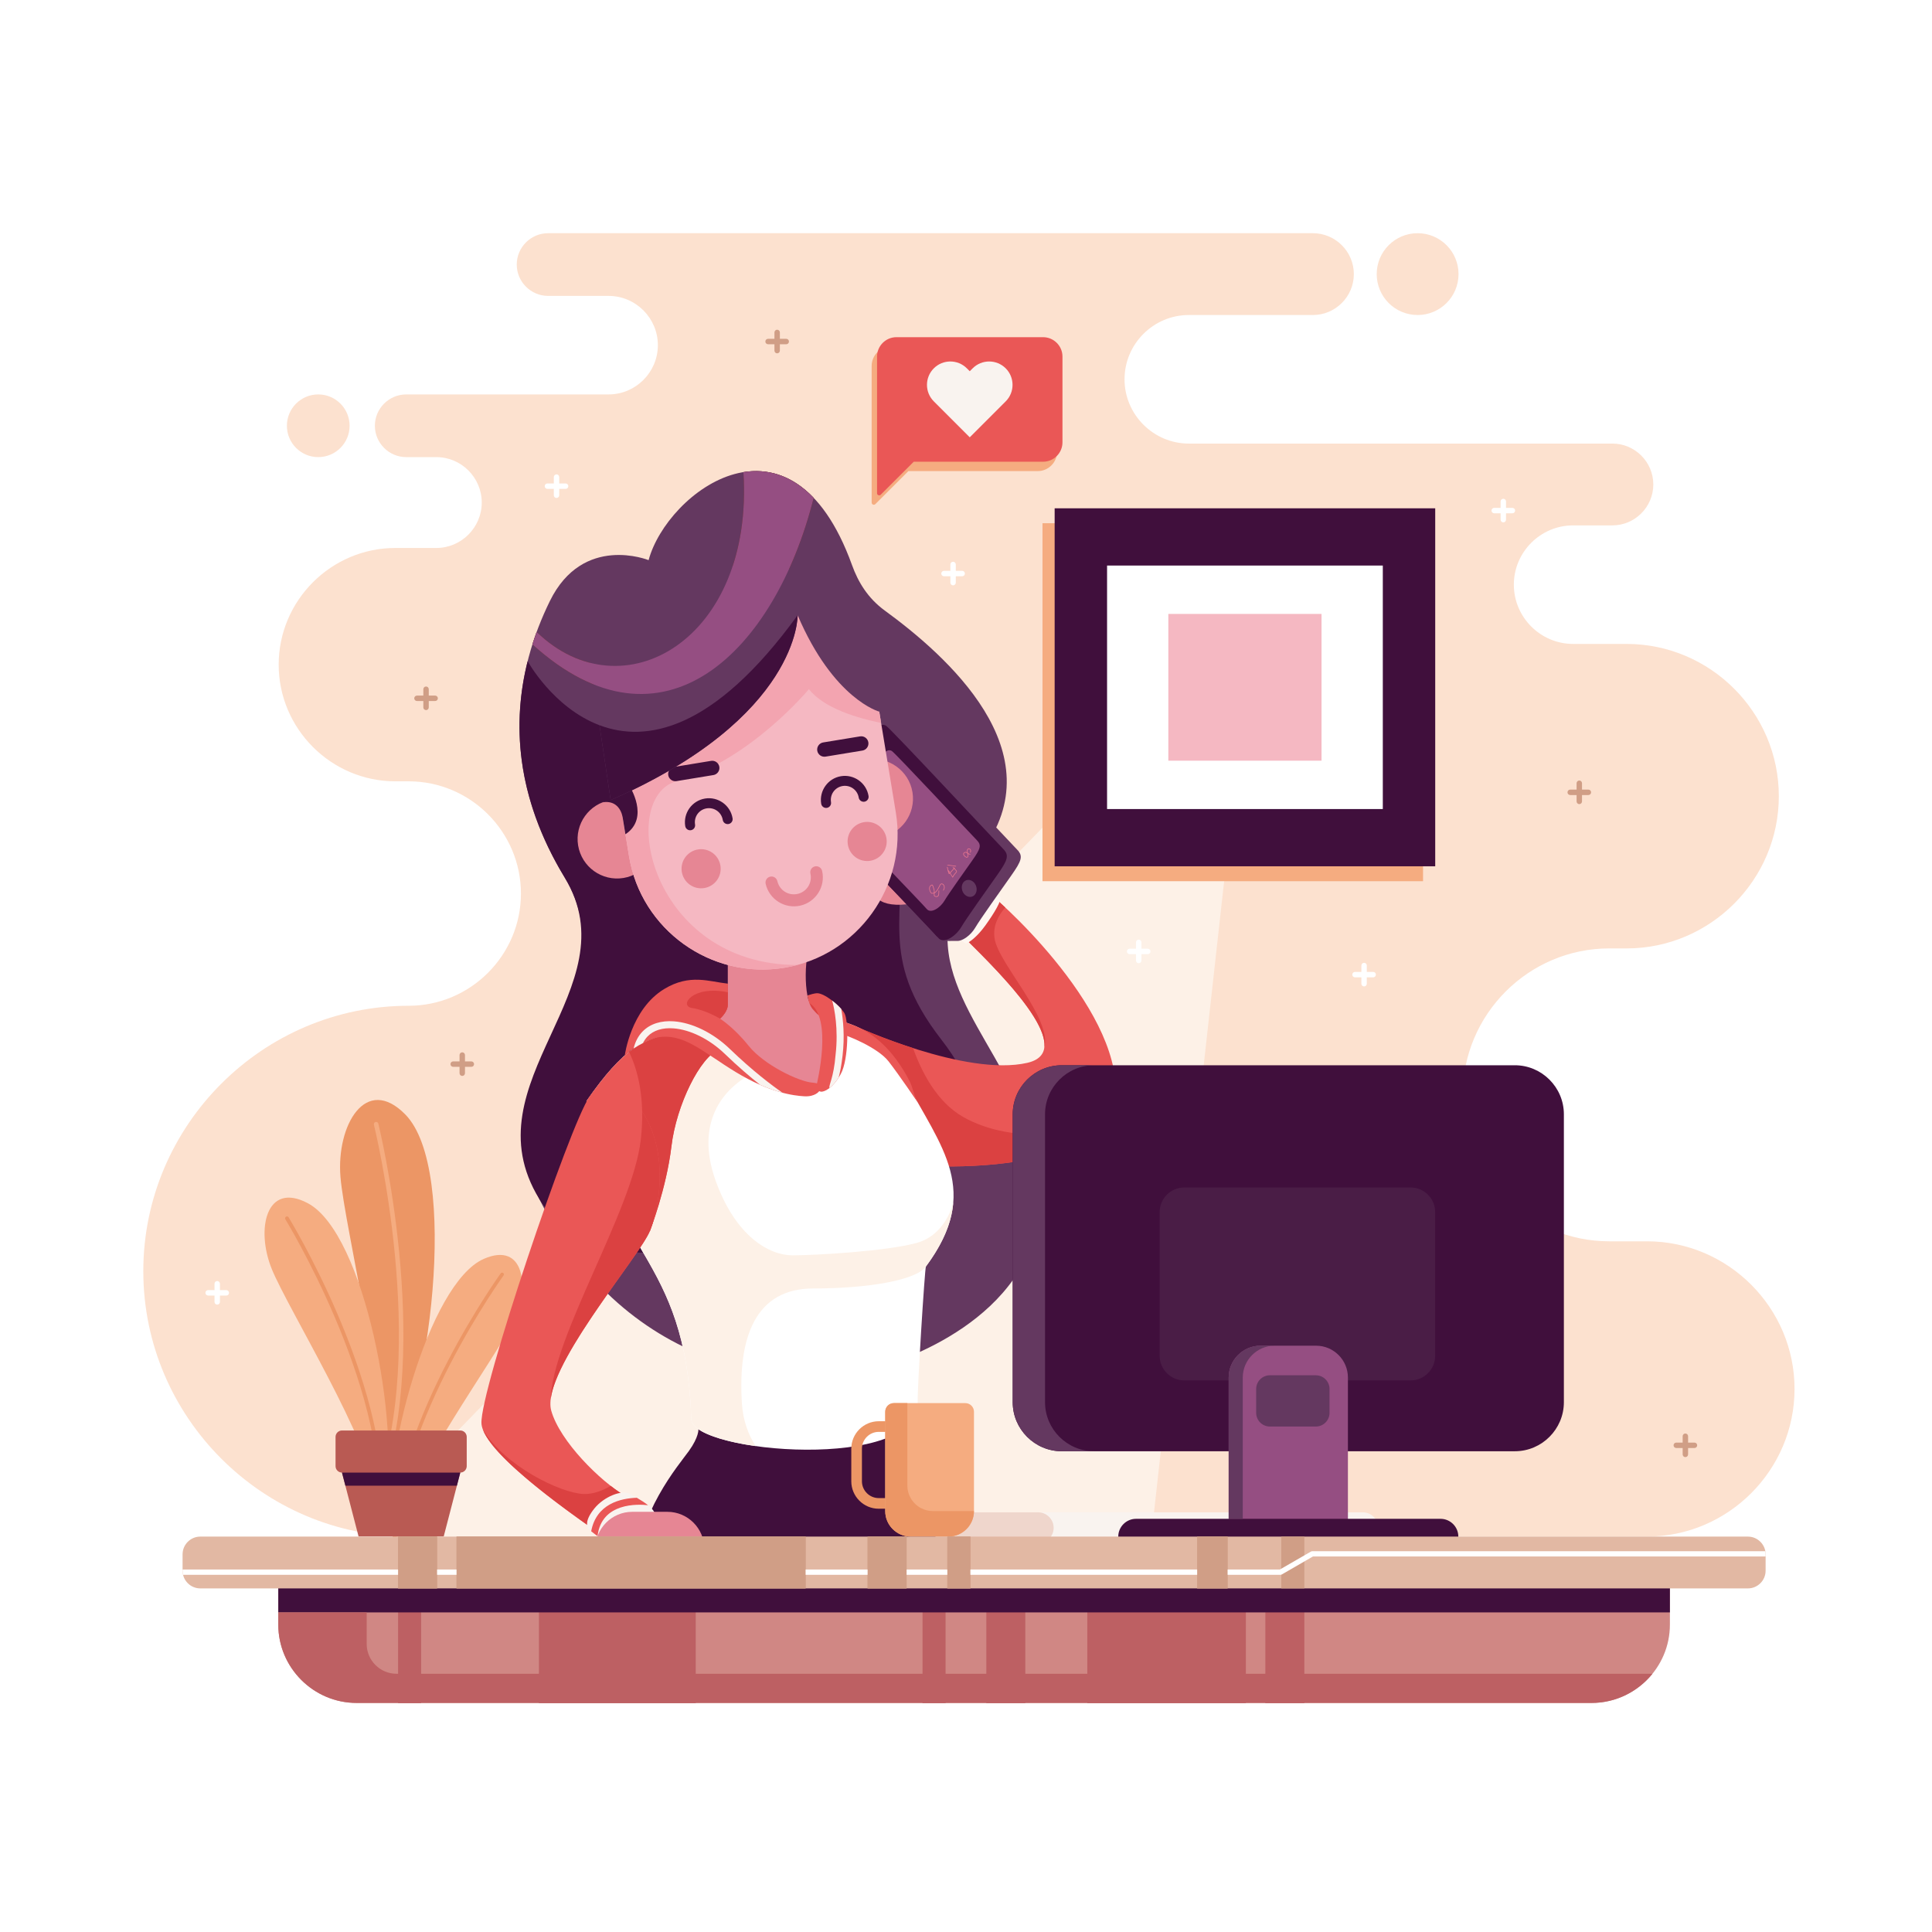 <svg width="391" height="391" viewBox="0 0 391 391" fill="none" xmlns="http://www.w3.org/2000/svg">
<path d="M0 391H391V7.03533e-05H0V391Z" fill="white"/>
<path d="M0 391H391V7.03533e-05H0V391Z" fill="white"/>
<path fill-rule="evenodd" clip-rule="evenodd" d="M64.407 92.512C67.912 92.512 70.752 89.672 70.752 86.168C70.752 82.664 67.912 79.823 64.407 79.823C60.904 79.823 58.063 82.664 58.063 86.168C58.063 89.672 60.904 92.512 64.407 92.512ZM286.899 63.754C291.47 63.754 295.178 60.047 295.178 55.474C295.178 50.902 291.47 47.196 286.899 47.196C282.326 47.196 278.62 50.902 278.62 55.474C278.62 60.047 282.326 63.754 286.899 63.754V63.754ZM82.716 310.978C53.173 310.978 29.002 286.806 29.002 257.262C29.002 227.719 53.173 203.548 82.716 203.548H82.716C95.208 203.548 105.428 193.327 105.428 180.836C105.428 168.344 95.207 158.124 82.716 158.124H80.013C67.025 158.124 56.4 147.498 56.4 134.511C56.4 121.524 67.025 110.898 80.013 110.898H88.305C93.36 110.898 97.497 106.761 97.497 101.705C97.497 96.649 93.36 92.512 88.305 92.512H82.212C78.722 92.512 75.867 89.657 75.867 86.168V86.167C75.867 82.678 78.723 79.823 82.212 79.823H123.171C128.653 79.823 133.14 75.337 133.14 69.854C133.14 64.371 128.653 59.885 123.171 59.885H110.924C107.434 59.885 104.579 57.029 104.579 53.54C104.579 50.05 107.434 47.196 110.924 47.196H265.714C270.267 47.196 273.993 50.921 273.993 55.474C273.993 60.027 270.267 63.753 265.714 63.753H240.594C233.438 63.753 227.584 69.607 227.584 76.761V76.762C227.584 83.917 233.438 89.771 240.594 89.771H326.32C330.873 89.771 334.598 93.496 334.598 98.049V98.05C334.598 102.602 330.873 106.328 326.32 106.328H318.369C311.771 106.328 306.373 111.726 306.373 118.323V118.324C306.373 124.921 311.771 130.319 318.369 130.319H329.189C346.135 130.319 360.001 144.185 360.001 161.13V161.131C360.001 178.077 346.135 191.943 329.189 191.943H325.662C309.362 191.943 296.026 205.28 296.026 221.578C296.026 237.879 309.362 251.215 325.662 251.215H333.3C349.734 251.215 363.181 264.662 363.181 281.096C363.181 297.531 349.734 310.978 333.3 310.978H82.716Z" fill="#FCE1CF"/>
<path fill-rule="evenodd" clip-rule="evenodd" d="M82.716 310.978C79.322 310.978 76.001 310.656 72.778 310.046L253.861 123.281L233.005 310.978H82.716Z" fill="#FDF1E7"/>
<path fill-rule="evenodd" clip-rule="evenodd" d="M210.014 70.138H180.328C178.171 70.138 176.407 71.902 176.407 74.059V90.225V91.422V101.713C176.407 101.894 176.51 102.048 176.678 102.118C176.845 102.187 177.027 102.151 177.154 102.022L183.835 95.342H210.014C212.17 95.342 213.934 93.578 213.934 91.422V74.059C213.934 71.902 212.17 70.138 210.014 70.138Z" fill="#F5AC80"/>
<path fill-rule="evenodd" clip-rule="evenodd" d="M287.999 105.89H210.981V178.339H287.999V105.89Z" fill="#F5AC80"/>
<path fill-rule="evenodd" clip-rule="evenodd" d="M82.023 225.544C74.022 217.397 68.067 227.746 68.9 238.135C69.73 248.524 79.131 285.553 76.254 298.153C75.139 303.037 76.191 302.797 78.004 299.698C87.054 284.244 93.038 236.761 82.023 225.544Z" fill="#EC9665"/>
<path fill-rule="evenodd" clip-rule="evenodd" d="M75.86 301.679C76.011 302.163 76.429 301.953 77.017 301.199C87.654 272.333 76.603 227.548 76.568 227.406C76.508 227.157 76.259 227.007 76.013 227.066C75.766 227.126 75.615 227.375 75.674 227.622C75.71 227.766 86.911 273.162 75.86 301.679Z" fill="#F5AC80"/>
<path fill-rule="evenodd" clip-rule="evenodd" d="M62.282 243.5C53.849 239.032 51.723 248.78 55.01 256.845C58.297 264.91 75.143 292.028 76.035 302.791C76.381 306.963 77.159 306.506 77.82 303.58C81.122 288.983 73.89 249.649 62.282 243.5Z" fill="#F5AC80"/>
<path fill-rule="evenodd" clip-rule="evenodd" d="M76.612 305.699C76.856 306.046 77.135 305.774 77.412 305.025C78.59 279.345 58.471 246.466 58.407 246.36C58.297 246.179 58.06 246.121 57.88 246.231C57.698 246.341 57.64 246.577 57.75 246.759C57.814 246.866 78.208 280.194 76.612 305.699Z" fill="#EC9665"/>
<path fill-rule="evenodd" clip-rule="evenodd" d="M97.921 254.768C106.094 251.197 107.39 260.431 103.759 267.716C100.128 275 82.522 299.088 80.933 309.054C80.318 312.918 79.626 312.438 79.214 309.664C77.164 295.829 86.671 259.682 97.921 254.768Z" fill="#F5AC80"/>
<path fill-rule="evenodd" clip-rule="evenodd" d="M80.191 311.725C79.939 312.031 79.698 311.758 79.492 311.039C80.201 287.025 101.263 257.8 101.331 257.707C101.446 257.545 101.67 257.507 101.832 257.622C101.993 257.738 102.03 257.962 101.915 258.123C101.848 258.218 80.498 287.843 80.191 311.725Z" fill="#EC9665"/>
<path fill-rule="evenodd" clip-rule="evenodd" d="M69.21 289.503H93.155C93.871 289.503 94.457 290.089 94.457 290.806V296.718C94.457 297.434 93.871 298.02 93.155 298.02H69.21C68.493 298.02 67.908 297.434 67.908 296.718V290.806C67.908 290.089 68.493 289.503 69.21 289.503Z" fill="#B95A53"/>
<path fill-rule="evenodd" clip-rule="evenodd" d="M73.317 294.313H89.048L93.155 298.02L89.8 310.944H81.183H72.565L69.21 298.02L73.317 294.313Z" fill="#B95A53"/>
<path fill-rule="evenodd" clip-rule="evenodd" d="M93.155 298.02L92.466 300.676H69.899L69.21 298.02H93.155Z" fill="#400F3C"/>
<path fill-rule="evenodd" clip-rule="evenodd" d="M131.266 113.364C131.266 113.364 117.989 107.973 111.284 121.64C104.58 135.307 100.599 155.065 114.286 177.602C127.973 200.137 96.742 217.675 109.142 242.647C126.463 277.531 161.541 283.955 184.405 274.37C196.591 269.262 220.242 254.895 206.355 223.726C198.19 205.401 182.886 192.834 198.485 172.542C214.084 152.25 191.207 132.429 179.08 123.578C175.609 121.044 173.666 117.777 172.435 114.368C160.159 80.364 134.964 99.577 131.266 113.364Z" fill="#643860"/>
<path fill-rule="evenodd" clip-rule="evenodd" d="M108.611 127.891C108.31 128.716 108.022 129.556 107.751 130.413C134.196 154.404 156.888 131.747 164.673 100.761C160.206 96.076 155.209 94.777 150.451 95.551C152.627 129.513 125.935 144.688 108.611 127.891Z" fill="#6A291F"/>
<path fill-rule="evenodd" clip-rule="evenodd" d="M106.785 133.811C103.713 146.043 104.25 161.074 114.286 177.601C127.973 200.137 94.563 218.881 109.142 242.647C118.838 258.458 139.352 253.902 152.893 248.33C150.306 212.095 137.18 162.241 137.18 162.241L162.867 146.531L161.428 124.503C127.384 171.477 106.795 133.829 106.785 133.811Z" fill="#400F3C"/>
<path fill-rule="evenodd" clip-rule="evenodd" d="M165.796 241.585C166.281 241.195 167.455 240.939 169.099 240.784H169.1L192.048 232.374C192.048 232.374 203.691 227.367 190.505 210.385C177.317 193.401 184.037 184.911 181.659 168.536C179.283 152.16 135.869 165.377 135.869 165.377L127.883 159.952C127.883 159.952 113.891 163.7 119.499 182.294C125.108 200.888 108.007 221.953 126.993 234.967C141.638 245.003 158.74 243.016 165.796 241.585Z" fill="#400F3C"/>
<path fill-rule="evenodd" clip-rule="evenodd" d="M199.053 183.046C199.053 183.046 195.887 181.607 195.455 178.01C195.024 174.411 187.562 175.378 187.192 176.383C186.82 177.386 185.86 178.681 185.86 180.552C185.86 182.422 184.847 182.889 184.847 182.889C189.561 186.519 190.579 183.653 195.599 188.611C197.23 190.221 198.429 185.253 199.053 183.046Z" fill="#E68694"/>
<path fill-rule="evenodd" clip-rule="evenodd" d="M165.914 202.188C165.495 202.188 160.086 202.986 160.086 202.986L147.293 199.07L143.106 202.188C143.106 202.188 142.728 203.98 142.645 206.004C142.563 208.028 147.551 211.496 154.049 211.245C160.547 210.994 167.52 206.692 167.325 206.033C167.13 205.375 165.914 202.188 165.914 202.188Z" fill="#DB4141"/>
<path fill-rule="evenodd" clip-rule="evenodd" d="M168.568 212.642L172.961 207.606C172.961 207.606 195.46 217.97 207.932 215.092C220.405 212.214 195.224 190.376 193.54 188.033C191.857 185.692 195.651 184.916 196.803 183.431C197.955 181.943 198.422 179.945 199.526 180.329C200.629 180.713 226.738 203.481 225.778 221.521C224.817 239.56 179.289 236.858 175.132 233.999C170.975 231.136 168.568 212.642 168.568 212.642Z" fill="#EA5756"/>
<path fill-rule="evenodd" clip-rule="evenodd" d="M211.342 212.08L211.344 212.081C213.009 206.164 202.132 195.107 201.293 189.992C200.861 187.352 202.125 185.161 203.449 183.656C201.277 181.627 199.773 180.415 199.526 180.329C198.422 179.945 197.955 181.943 196.803 183.43C195.651 184.917 191.857 185.692 193.54 188.034C194.932 189.969 212.368 205.22 211.342 212.08ZM168.568 212.642L172.961 207.606C172.961 207.606 178.08 209.962 184.786 212.117C186.52 216.998 189.627 223.037 194.92 226.047C204.646 231.582 220.914 230.912 225.777 221.52C224.817 239.56 179.29 236.859 175.132 233.998C170.975 231.137 168.568 212.642 168.568 212.642" fill="#DB4141"/>
<path fill-rule="evenodd" clip-rule="evenodd" d="M200.089 179.532C200.089 179.532 201.882 180.891 202.386 181.478C202.889 182.066 201.127 184.916 199.409 187.306C197.69 189.696 196.012 190.828 195.551 190.912C195.09 190.995 193.958 189.696 193.958 189.696L200.089 179.532Z" fill="#FFF6F0"/>
<path fill-rule="evenodd" clip-rule="evenodd" d="M183.522 183.012C183.522 183.012 182.48 180.976 182.049 178.242C181.617 175.508 179.506 174.74 177.586 177.618C175.667 180.498 177.107 183.712 183.522 183.012Z" fill="#E68694"/>
<path fill-rule="evenodd" clip-rule="evenodd" d="M182.116 147C182.921 147.431 204.533 170.625 205.836 171.936C207.14 173.245 206.728 174.245 204.678 177.164C202.628 180.084 198.397 185.979 197.358 187.761C196.549 189.147 194.859 190.523 193.618 190.423C193.264 190.394 190.761 190.533 190.51 190.229C189.385 188.862 170.126 166.338 169.793 165.752C169.461 165.166 168.666 163.518 170.883 160.689C172.995 157.994 173.896 156.335 179.25 148.619C179.533 148.211 177.937 146.888 178.466 146.706C179.5 146.349 181.449 146.642 182.116 147Z" fill="#643860"/>
<path fill-rule="evenodd" clip-rule="evenodd" d="M179.299 146.86C180.103 147.292 201.716 170.486 203.019 171.796C204.323 173.106 203.911 174.105 201.86 177.024C199.811 179.944 195.58 185.839 194.54 187.621C193.501 189.403 191.004 191.168 189.878 189.801C188.752 188.433 167.308 166.198 166.976 165.612C166.644 165.026 165.848 163.378 168.065 160.549C170.177 157.854 171.079 156.195 176.433 148.479C177.064 147.569 178.09 146.212 179.299 146.86Z" fill="#400F3C"/>
<path fill-rule="evenodd" clip-rule="evenodd" d="M189.655 189.547C187.123 186.744 167.296 166.174 166.976 165.612C166.643 165.027 165.848 163.378 168.065 160.549C170.177 157.854 171.08 156.195 176.433 148.479C176.682 148.12 176.992 147.692 177.351 147.345C181.389 151.36 199.1 170.36 200.276 171.542C201.58 172.852 201.166 173.852 199.118 176.771C197.068 179.69 192.837 185.586 191.797 187.368C191.308 188.206 190.496 189.041 189.655 189.547Z" fill="#400F3C"/>
<path fill-rule="evenodd" clip-rule="evenodd" d="M194.924 178.639C195.408 177.932 196.351 177.878 197.029 178.517C197.706 179.155 197.863 180.246 197.379 180.952C196.894 181.659 195.951 181.713 195.273 181.074C194.595 180.435 194.439 179.345 194.924 178.639Z" fill="#643860"/>
<path fill-rule="evenodd" clip-rule="evenodd" d="M171.606 160.571C171.667 160.513 173.99 157.085 174.089 156.945C174.188 156.805 174.156 156.74 173.997 156.578C173.837 156.416 173.507 156.091 173.426 155.985C173.345 155.88 173.152 155.82 173.066 155.96C172.979 156.1 170.669 159.448 170.644 159.503C170.619 159.559 170.559 159.71 170.731 159.86C170.896 160.003 170.966 160.103 171.383 160.534C171.433 160.585 171.513 160.658 171.606 160.571Z" fill="#643860"/>
<path fill-rule="evenodd" clip-rule="evenodd" d="M174.7 156.063C174.761 156.005 175.284 155.2 175.384 155.06C175.483 154.919 175.451 154.854 175.291 154.693C175.132 154.531 174.801 154.205 174.721 154.1C174.639 153.994 174.446 153.935 174.36 154.075C174.274 154.214 173.764 154.94 173.739 154.995C173.714 155.051 173.654 155.202 173.826 155.352C173.99 155.495 174.061 155.595 174.478 156.026C174.527 156.077 174.608 156.149 174.7 156.063Z" fill="#643860"/>
<path fill-rule="evenodd" clip-rule="evenodd" d="M180.473 151.972C181.094 152.306 196.695 169.033 197.701 170.045C198.709 171.057 198.39 171.83 196.807 174.085C195.223 176.341 191.954 180.896 191.15 182.274C190.347 183.65 188.418 185.013 187.547 183.957C186.678 182.901 171.208 166.914 170.952 166.462C170.694 166.01 170.08 164.736 171.793 162.549C173.425 160.467 174.122 159.185 178.258 153.223C178.746 152.52 179.54 151.471 180.473 151.972Z" fill="#954E82"/>
<path fill-rule="evenodd" clip-rule="evenodd" d="M195.792 172.729C195.912 173.199 195.849 173.395 195.722 173.431C195.63 173.458 195.501 173.408 195.381 173.32C195.256 173.228 195.143 173.096 195.092 172.964C195.032 172.811 195.061 172.657 195.265 172.577C195.476 172.495 195.609 172.594 195.758 172.705L195.792 172.729ZM191.77 175.453C191.746 175.295 191.738 175.178 191.752 175.142L191.77 175.453ZM191.752 175.142L191.753 175.14L191.752 175.142ZM191.753 175.14C191.768 175.11 192.297 175.196 192.757 175.272L191.753 175.14ZM192.757 175.272L193.443 175.366C193.335 175.368 193.059 175.322 192.757 175.272V175.272ZM193.443 175.366C193.475 175.365 193.502 175.337 193.501 175.304C193.5 175.271 193.473 175.244 193.44 175.244C193.343 175.246 193.073 175.202 192.777 175.153C192.275 175.07 191.7 174.975 191.645 175.086L191.642 175.092L193.443 175.366ZM191.955 176.304L191.979 176.344L192.183 176.667C192.145 176.705 192.116 176.735 192.099 176.749C192.069 176.696 192.014 176.521 191.955 176.304V176.304ZM193.095 175.833C193.157 175.891 193.223 175.954 193.285 176.018C193.444 176.184 193.579 176.349 193.543 176.398C193.5 176.453 193.446 176.517 193.385 176.592C193.177 176.84 192.887 177.189 192.783 177.425C192.701 177.296 192.509 176.958 192.334 176.68C192.386 176.628 192.442 176.569 192.5 176.505C192.702 176.286 192.942 176.012 193.095 175.833ZM192.898 175.503C192.871 175.483 192.833 175.487 192.812 175.515C192.793 175.54 192.797 175.579 192.824 175.599L192.836 175.609C192.869 175.634 192.931 175.687 193.007 175.753C192.859 175.924 192.616 176.2 192.411 176.423L192.269 176.576L192.081 176.279L192.055 176.234C192.019 176.165 192.005 176.14 191.915 176.152C191.855 175.916 191.8 175.657 191.77 175.453L191.649 175.47C191.682 175.691 191.744 175.977 191.811 176.231V176.233L191.814 176.244L191.836 176.326C191.914 176.613 192 176.844 192.058 176.873C192.072 176.88 192.086 176.882 192.099 176.88L192.104 176.879C192.115 176.877 192.125 176.872 192.132 176.865C192.16 176.846 192.2 176.813 192.247 176.767C192.429 177.056 192.65 177.404 192.747 177.539C192.748 177.567 192.767 177.59 192.794 177.597C192.829 177.603 192.861 177.583 192.867 177.55C192.908 177.353 193.247 176.947 193.478 176.67L193.641 176.47C193.725 176.358 193.568 176.139 193.371 175.935C193.307 175.867 193.238 175.801 193.174 175.741C193.218 175.687 193.246 175.654 193.249 175.648C193.264 175.619 193.251 175.582 193.221 175.567C193.192 175.552 193.156 175.565 193.141 175.594C193.138 175.598 193.119 175.622 193.086 175.662C193.009 175.593 192.944 175.54 192.911 175.514L192.898 175.503ZM189 180.178L189.069 180.227C189.036 180.232 189.006 180.21 189 180.178ZM189.015 180.666C188.875 180.726 188.721 180.751 188.55 180.728L188.548 180.727C188.487 180.692 188.384 180.551 188.299 180.36C188.213 180.165 188.152 179.924 188.182 179.7L188.183 179.698C188.195 179.61 188.22 179.524 188.265 179.445C188.313 179.357 188.396 179.267 188.481 179.21C188.524 179.181 188.565 179.161 188.601 179.156C188.628 179.151 188.651 179.155 188.668 179.171C188.679 179.181 188.69 179.199 188.698 179.224L188.699 179.226C188.762 179.419 188.816 179.572 188.859 179.697C188.937 179.922 188.98 180.044 188.999 180.176L189 180.178C189.018 180.298 189.02 180.433 189.015 180.666ZM190.876 180.143C190.858 180.171 190.867 180.208 190.894 180.225C190.922 180.243 190.96 180.236 190.978 180.207C191.246 179.786 191.215 179.394 191.065 179.137C191.013 179.046 190.946 178.971 190.871 178.918C190.796 178.862 190.71 178.828 190.627 178.819H190.625C190.466 178.804 190.308 178.876 190.205 179.066C190.166 179.138 190.118 179.235 190.066 179.339C189.846 179.777 189.561 180.347 189.137 180.602C189.141 180.401 189.138 180.275 189.12 180.16L189.12 180.158C189.098 180.016 189.055 179.891 188.973 179.656C188.932 179.539 188.881 179.39 188.815 179.188L188.814 179.186C188.799 179.142 188.777 179.107 188.751 179.082C188.704 179.038 188.645 179.025 188.581 179.035C188.526 179.045 188.468 179.071 188.413 179.11C188.313 179.178 188.216 179.283 188.159 179.386C188.107 179.479 188.077 179.579 188.062 179.681L188.062 179.684C188.028 179.934 188.095 180.197 188.188 180.408C188.283 180.623 188.41 180.788 188.488 180.832C188.503 180.841 188.518 180.846 188.533 180.848L188.535 180.849C188.71 180.872 188.868 180.852 189.013 180.799L189.002 181.201C189 181.309 189.131 181.43 189.301 181.487C189.368 181.509 189.441 181.523 189.514 181.523C189.588 181.523 189.665 181.509 189.735 181.477C189.914 181.395 190.056 181.198 190.056 180.812C190.056 180.713 190.06 180.623 190.065 180.537C190.069 180.447 190.074 180.358 190.074 180.262C190.074 180.229 190.046 180.202 190.013 180.202C189.979 180.202 189.952 180.229 189.952 180.262C189.952 180.358 189.947 180.444 189.943 180.53C189.939 180.621 189.935 180.713 189.935 180.812C189.935 181.14 189.824 181.303 189.684 181.366C189.632 181.391 189.572 181.401 189.514 181.401C189.454 181.401 189.393 181.39 189.339 181.373C189.217 181.331 189.123 181.26 189.124 181.203L189.135 180.745C189.623 180.494 189.936 179.868 190.173 179.393C190.221 179.3 190.265 179.212 190.312 179.124C190.388 178.984 190.501 178.928 190.613 178.94C190.677 178.947 190.741 178.973 190.8 179.016C190.861 179.06 190.917 179.122 190.961 179.197C191.09 179.422 191.115 179.767 190.876 180.143V180.143ZM196.338 172.47C196.326 172.502 196.342 172.537 196.374 172.549C196.404 172.56 196.439 172.545 196.452 172.513C196.562 172.215 196.501 171.981 196.379 171.842C196.302 171.754 196.199 171.703 196.097 171.698C195.991 171.691 195.888 171.732 195.811 171.825C195.706 171.954 195.656 172.187 195.742 172.543C195.596 172.442 195.448 172.376 195.221 172.465C194.935 172.577 194.896 172.793 194.979 173.008C195.039 173.162 195.168 173.314 195.31 173.417C195.457 173.526 195.624 173.585 195.756 173.548C195.928 173.499 196.032 173.291 195.938 172.828C196.047 172.892 196.174 172.94 196.341 172.94C196.374 172.94 196.402 172.912 196.402 172.879C196.402 172.845 196.374 172.818 196.341 172.818C196.151 172.818 196.016 172.741 195.898 172.657L195.882 172.597C195.778 172.237 195.814 172.014 195.906 171.902C195.954 171.842 196.022 171.816 196.09 171.819C196.161 171.823 196.233 171.859 196.288 171.921C196.385 172.031 196.43 172.222 196.338 172.47Z" fill="#EE788F"/>
<path fill-rule="evenodd" clip-rule="evenodd" d="M190.957 331.261C190.955 328.942 190.942 326.67 190.914 324.462C190.679 306.156 185.671 291.055 184.028 284.472C183.697 283.149 150.532 283.355 143.931 289.299C143.051 288.963 142.186 288.924 141.347 289.252C141.347 289.252 141.484 290.78 139.413 293.66C137.343 296.539 128.954 306.202 128.458 318.706C128.389 320.432 128.225 324.869 127.987 331.261H190.957Z" fill="#400F3C"/>
<path fill-rule="evenodd" clip-rule="evenodd" d="M118.688 222.831C126.427 211.671 130.076 210.738 135.915 208.981L166.229 206.07C175.645 206.671 179.741 212.046 183.221 218.586C190.485 232.242 198.739 241.001 187.389 256.311C187.158 256.628 185.618 281.237 185.725 283.743C186.334 298.003 140.129 294.036 139.911 287.262C138.818 253.333 122.768 253.782 118.688 222.831Z" fill="white"/>
<path fill-rule="evenodd" clip-rule="evenodd" d="M126.141 213.882C129.548 210.835 132.315 210.065 135.915 208.981L149.804 207.647C153.454 211.583 155.589 215.614 152.86 216.925C146.018 220.213 140.752 227.389 144.777 238.793C148.801 250.197 155.677 254.055 160.373 254.055C165.069 254.055 179.491 253.216 185.529 251.539C191.407 249.906 192.855 243.678 192.927 243.351C192.615 247.255 190.99 251.453 187.388 256.311C185.561 258.986 176.137 260.763 164.565 260.763C152.993 260.763 149.304 270.49 150.143 283.963C150.362 287.495 151.448 290.359 152.929 292.661C145.63 291.634 139.988 289.618 139.911 287.262C138.833 253.813 123.219 253.775 118.869 224.122C121.295 220.68 123.832 217.162 126.141 213.882Z" fill="#FDF1E7"/>
<path fill-rule="evenodd" clip-rule="evenodd" d="M168.951 206.4C176.474 207.782 180.852 212.714 183.976 218.587C184.806 220.148 184.895 221.646 185.721 223.097C185.721 223.097 182.015 217.618 179.835 214.809C177.654 211.999 171.427 209.515 170.138 209.227C169.242 209.026 169.009 207.381 168.951 206.4Z" fill="#EA5756"/>
<path fill-rule="evenodd" clip-rule="evenodd" d="M118.688 222.831C126.427 211.671 130.076 210.738 135.915 208.981L143.522 208.251C145.645 209.699 147.704 211.592 145.52 212.418C141.746 213.844 136.882 223.57 135.876 232.039C134.87 240.508 131.557 249.06 131.557 249.06L124.303 242.81C121.891 237.638 119.825 231.453 118.688 222.831Z" fill="#EA5756"/>
<path fill-rule="evenodd" clip-rule="evenodd" d="M127.315 212.9C130.208 210.651 132.737 209.938 135.915 208.981L143.523 208.251C145.644 209.699 147.704 211.592 145.519 212.418C141.746 213.843 136.882 223.571 135.877 232.04C134.87 240.509 131.557 249.06 131.557 249.06L125.81 244.107C127.755 239.14 129.241 234.507 129.683 230.661C130.659 222.155 128.988 216.364 127.315 212.9Z" fill="#DB4141"/>
<path fill-rule="evenodd" clip-rule="evenodd" d="M147.045 183.929L147.292 189.714V203.365C147.292 205.165 144.435 208.422 139.203 208.666C136.697 208.782 141.236 210.821 146.941 214.089C159.037 221.021 170.228 226.033 170.295 210.914C170.306 208.706 169.557 206.923 168.118 206.263C167.635 206.041 167.049 206.019 166.519 205.844C165.489 205.506 165.137 204.95 164.505 204.261C162.526 202.101 162.615 192.471 164.595 189.953C166.575 187.435 147.045 183.929 147.045 183.929Z" fill="#E68694"/>
<path fill-rule="evenodd" clip-rule="evenodd" d="M175.49 153.742C171.137 154.458 168.188 158.566 168.904 162.92C169.619 167.272 173.728 170.22 178.08 169.506C182.433 168.79 185.381 164.682 184.666 160.329C183.951 155.976 179.842 153.027 175.49 153.742Z" fill="#E68694"/>
<path fill-rule="evenodd" clip-rule="evenodd" d="M123.585 161.924C119.232 162.639 116.284 166.748 116.999 171.1C117.715 175.454 121.823 178.402 126.175 177.687C130.528 176.972 133.477 172.862 132.761 168.51C132.046 164.157 127.937 161.208 123.585 161.924Z" fill="#E68694"/>
<path fill-rule="evenodd" clip-rule="evenodd" d="M145.833 117.333H145.833C130.985 119.773 120.833 133.918 123.274 148.766L127.306 173.3C129.746 188.149 143.89 198.3 158.738 195.86H158.739C173.587 193.42 183.739 179.275 181.299 164.427L177.267 139.894C174.826 125.044 160.681 114.893 145.833 117.333Z" fill="#F5B8C2"/>
<path fill-rule="evenodd" clip-rule="evenodd" d="M124.003 136.732C122.894 140.529 122.592 144.62 123.273 148.765L127.306 173.301C129.746 188.149 143.89 198.3 158.738 195.86L158.74 195.859C159.621 195.714 160.484 195.527 161.33 195.302C131.735 195.227 124.807 161.554 136.913 158.085C151.87 153.798 163.709 139.467 163.709 139.467C166.737 143.36 173.645 145.362 178.321 146.31L177.266 139.892C175.076 126.563 163.452 117.019 150.355 116.973C146.044 118.203 142.223 119.652 140.26 119.975C135.11 120.821 128.845 130.424 124.958 135.622C124.718 135.943 124.393 136.313 124.003 136.732Z" fill="#F3A4B0"/>
<path fill-rule="evenodd" clip-rule="evenodd" d="M174.065 149.029L166.597 150.256C165.807 150.385 165.268 151.139 165.398 151.928C165.527 152.717 166.279 153.258 167.07 153.128L174.537 151.901C175.327 151.771 175.866 151.019 175.737 150.228C175.607 149.438 174.854 148.899 174.065 149.029Z" fill="#400F3C"/>
<path fill-rule="evenodd" clip-rule="evenodd" d="M143.908 153.985L136.442 155.211C135.651 155.341 135.112 156.094 135.241 156.884C135.371 157.674 136.123 158.214 136.913 158.084L144.381 156.857C145.17 156.727 145.71 155.975 145.58 155.185C145.45 154.394 144.698 153.855 143.908 153.985Z" fill="#400F3C"/>
<path fill-rule="evenodd" clip-rule="evenodd" d="M174.853 166.39C172.695 166.745 171.234 168.781 171.589 170.938C171.943 173.095 173.979 174.557 176.137 174.203C178.293 173.848 179.755 171.811 179.401 169.654C179.046 167.497 177.009 166.035 174.853 166.39Z" fill="#E68694"/>
<path fill-rule="evenodd" clip-rule="evenodd" d="M141.251 171.912C139.093 172.267 137.633 174.303 137.987 176.46C138.341 178.617 140.377 180.079 142.534 179.724C144.691 179.37 146.153 177.333 145.798 175.177C145.444 173.02 143.408 171.558 141.251 171.912Z" fill="#E68694"/>
<path fill-rule="evenodd" clip-rule="evenodd" d="M121.955 162.372L127.352 158.997C127.352 158.997 131.618 165.512 126.573 168.84L126.021 165.479C125.744 163.792 124.591 161.938 121.955 162.372Z" fill="#400F3C"/>
<path fill-rule="evenodd" clip-rule="evenodd" d="M161.428 124.503C161.428 124.503 161.868 145.181 123.585 161.925L119.219 132.645L137.298 114.871L157.683 114.275C157.683 114.275 169.565 119.55 170.819 120.894C172.072 122.238 181.386 140.157 181.386 140.157L177.945 144.023C177.945 144.023 168.706 141.553 161.428 124.503" fill="#643860"/>
<path fill-rule="evenodd" clip-rule="evenodd" d="M161.428 124.503C161.428 124.503 161.868 145.182 123.585 161.924L121.326 146.771C130.729 150.324 144.395 148.005 161.428 124.503Z" fill="#400F3C"/>
<path fill-rule="evenodd" clip-rule="evenodd" d="M108.611 127.891C108.31 128.716 108.022 129.556 107.751 130.413C134.196 154.404 156.888 131.747 164.673 100.761C160.206 96.076 155.209 94.777 150.451 95.551C152.627 129.513 125.935 144.688 108.611 127.891Z" fill="#954E82"/>
<path fill-rule="evenodd" clip-rule="evenodd" d="M146.274 165.94C146.364 166.489 146.883 166.86 147.431 166.77C147.979 166.68 148.352 166.161 148.26 165.613C148.045 164.294 147.31 163.185 146.301 162.46C145.287 161.733 144.001 161.392 142.682 161.609C141.363 161.826 140.255 162.561 139.529 163.569C138.802 164.583 138.462 165.87 138.678 167.189C138.768 167.737 139.286 168.109 139.835 168.018C140.383 167.928 140.756 167.411 140.666 166.862C140.538 166.086 140.737 165.334 141.157 164.743C141.583 164.153 142.234 163.724 143.008 163.597C143.783 163.469 144.537 163.667 145.126 164.087C145.718 164.515 146.146 165.165 146.274 165.94Z" fill="#400F3C"/>
<path fill-rule="evenodd" clip-rule="evenodd" d="M173.79 161.418C173.88 161.966 174.399 162.338 174.948 162.249C175.496 162.158 175.868 161.64 175.778 161.091C175.561 159.772 174.827 158.662 173.818 157.938C172.803 157.211 171.518 156.871 170.199 157.087C168.879 157.304 167.771 158.037 167.045 159.047C166.318 160.061 165.977 161.347 166.195 162.666C166.285 163.214 166.802 163.587 167.352 163.497C167.9 163.406 168.272 162.888 168.182 162.34C168.054 161.564 168.252 160.811 168.673 160.222C169.1 159.631 169.751 159.202 170.526 159.074C171.3 158.948 172.053 159.145 172.642 159.565C173.234 159.993 173.663 160.642 173.79 161.418Z" fill="#400F3C"/>
<path fill-rule="evenodd" clip-rule="evenodd" d="M124.807 219.592C124.807 219.592 123.296 216.352 119.303 221.952C115.311 227.553 97.078 281.589 97.437 288.067C97.797 294.547 119.408 309.081 126.608 313.938C126.608 313.938 127.418 314.434 127.868 313.265C128.317 312.097 130.525 309.258 132.189 308.268C134.241 307.048 127.714 303.426 126.536 302.74C121.525 299.827 113.299 291.677 111.564 285.502C109.315 277.494 129.398 254.459 131.557 249.06C133.717 243.661 136.596 228.004 124.807 219.592Z" fill="#EA5756"/>
<path fill-rule="evenodd" clip-rule="evenodd" d="M111.441 283.254C112.48 273.845 129.574 254.018 131.557 249.06C133.315 244.666 135.549 233.475 129.962 224.927C130 226.682 129.921 228.59 129.683 230.661C128.032 245.041 111.792 270.4 111.441 283.254ZM97.726 289.317C100.341 296.257 119.841 309.371 126.608 313.939C126.608 313.939 127.419 314.434 127.867 313.265C128.317 312.097 130.525 309.258 132.19 308.268C134.241 307.048 127.714 303.426 126.536 302.74C125.642 302.22 124.646 301.533 123.602 300.722C122.002 301.647 120.057 302.427 118.111 302.356C113.501 302.187 102.16 296.729 97.726 289.317" fill="#DB4141"/>
<path fill-rule="evenodd" clip-rule="evenodd" d="M132.494 306.67C132.494 306.67 132.778 306.312 131.923 305.339C131.068 304.364 129.014 303.148 127.421 302.31C125.827 301.471 122.222 302.897 120.293 305.286C118.365 307.676 118.743 308.85 119.077 309.353C119.413 309.856 121.803 311.491 121.803 311.491L132.494 306.67Z" fill="#F9F3EF"/>
<path fill-rule="evenodd" clip-rule="evenodd" d="M131.151 304.626C130.52 304.123 129.704 303.6 128.884 303.12C125.616 303.225 120.69 304.336 119.645 309.9C120.024 310.213 120.516 310.578 120.935 310.881C121.704 304.014 129.186 304.402 131.151 304.626Z" fill="#EA5756"/>
<path fill-rule="evenodd" clip-rule="evenodd" d="M164.011 176.798C163.861 176.144 164.27 175.492 164.923 175.342C165.578 175.192 166.23 175.601 166.381 176.255C166.741 177.827 166.428 179.402 165.632 180.673C164.831 181.949 163.55 182.917 161.978 183.278C160.405 183.639 158.831 183.325 157.559 182.529C156.284 181.728 155.315 180.447 154.955 178.875C154.805 178.221 155.213 177.568 155.868 177.418C156.522 177.268 157.175 177.677 157.324 178.332C157.537 179.256 158.101 180.006 158.84 180.473C159.589 180.938 160.51 181.119 161.434 180.908C162.358 180.696 163.109 180.131 163.575 179.392C164.04 178.644 164.223 177.722 164.011 176.798Z" fill="#E68694"/>
<path fill-rule="evenodd" clip-rule="evenodd" d="M127.939 320.877H135.082C139.182 320.877 142.538 317.522 142.538 313.421V313.42C142.538 309.319 139.182 305.964 135.082 305.964H127.939C123.837 305.964 120.482 309.319 120.482 313.42V313.421C120.482 317.522 123.837 320.877 127.939 320.877Z" fill="#E68694"/>
<path fill-rule="evenodd" clip-rule="evenodd" d="M163.406 201.464C164.036 201.252 164.684 201.073 165.228 201.012C166.696 200.843 170.008 203.527 170.888 205.036C171.769 206.546 171.769 214.385 170.176 217.32C168.583 220.255 166.738 221.053 166.109 220.927C165.48 220.801 165.061 220.465 165.229 219.753C165.374 219.136 168.588 205.951 163.818 203.017C163.653 202.566 163.516 202.041 163.406 201.464Z" fill="#EA5756"/>
<path fill-rule="evenodd" clip-rule="evenodd" d="M168.423 202.504C169.109 203.031 169.759 203.63 170.248 204.183C170.645 206.389 170.975 209.706 170.518 213.653C170.27 215.793 169.972 217.174 169.719 218.095C169.092 219.075 168.448 219.755 167.871 220.203C167.648 219.719 168.724 218.195 169.103 213.491C169.717 208.191 168.86 204.126 168.423 202.504Z" fill="#F9F3EF"/>
<path fill-rule="evenodd" clip-rule="evenodd" d="M165.788 220.836C165.788 220.836 164.996 221.995 162.774 221.869C160.552 221.743 155.759 221.124 148.911 216.97C142.063 212.814 138.242 208.789 132.564 210.046C132.564 210.046 128.842 211.265 126.441 213.617C126.441 213.617 127.639 204.261 134.431 200.152C139.632 197.006 143.556 198.678 147.293 199.069V203.366C147.293 204.145 146.756 205.198 145.722 206.161C145.722 206.161 148.476 207.868 151.537 211.683C154.597 215.498 161.642 218.895 164.408 219.103C167.175 219.314 165.788 220.836 165.788 220.836Z" fill="#EA5756"/>
<path fill-rule="evenodd" clip-rule="evenodd" d="M147.292 200.812V203.366C147.292 204.146 146.756 205.198 145.722 206.162C145.722 206.162 142.848 204.413 140.039 203.994C137.356 203.594 140.067 199.331 147.292 200.812Z" fill="#DB4141"/>
<path fill-rule="evenodd" clip-rule="evenodd" d="M158.361 221.149C157.053 220.805 155.539 220.297 153.83 219.548C151.821 217.957 149.385 215.885 146.717 213.311C143.531 210.237 139.615 208.362 136.279 208.118C135.203 208.039 134.192 208.132 133.298 208.408C132.431 208.677 131.668 209.122 131.053 209.76C130.694 210.133 130.382 210.574 130.128 211.086C129.531 211.389 128.877 211.754 128.233 212.183C128.575 210.766 129.196 209.635 130.029 208.773C130.816 207.957 131.785 207.388 132.881 207.049C133.949 206.717 135.134 206.606 136.38 206.698C140.03 206.965 144.279 208.981 147.703 212.285C152.32 216.739 156.212 219.658 158.361 221.149Z" fill="#F9F3EF"/>
<path fill-rule="evenodd" clip-rule="evenodd" d="M210.209 312.339H275.795C277.521 312.339 278.933 310.928 278.933 309.202C278.933 307.476 277.521 306.065 275.795 306.065H210.209C208.484 306.065 207.072 307.476 207.072 309.202C207.072 310.928 208.484 312.339 210.209 312.339Z" fill="#F9F3EF"/>
<path fill-rule="evenodd" clip-rule="evenodd" d="M191.887 312.339H210.101C211.828 312.339 213.238 310.928 213.238 309.202C213.238 307.476 211.828 306.065 210.101 306.065H191.887C190.161 306.065 188.749 307.476 188.749 309.202C188.749 310.928 190.161 312.339 191.887 312.339Z" fill="#EFD6CC"/>
<path fill-rule="evenodd" clip-rule="evenodd" d="M306.578 293.705H214.875C209.419 293.705 204.954 289.24 204.954 283.784V225.508C204.954 220.052 209.419 215.587 214.875 215.587H306.578C312.035 215.587 316.499 220.052 316.499 225.508V283.784C316.499 289.24 312.035 293.705 306.578 293.705Z" fill="#400F3C"/>
<path fill-rule="evenodd" clip-rule="evenodd" d="M285.487 279.366H239.656C236.927 279.366 234.696 277.135 234.696 274.409V245.281C234.696 242.555 236.927 240.324 239.656 240.324H285.487C288.215 240.324 290.447 242.555 290.447 245.281V274.409C290.447 277.135 288.215 279.366 285.487 279.366Z" fill="#4A1D46"/>
<path fill-rule="evenodd" clip-rule="evenodd" d="M257.419 286.199H264.035C264.822 286.199 265.465 285.555 265.465 284.769V282.266C265.465 281.48 264.822 280.836 264.035 280.836H257.419C256.631 280.836 255.988 281.48 255.988 282.266V284.769C255.988 285.555 256.631 286.199 257.419 286.199Z" fill="white"/>
<path d="M257.419 286.199H264.035C264.822 286.199 265.465 285.555 265.465 284.769V282.266C265.465 281.48 264.822 280.836 264.035 280.836H257.419C256.631 280.836 255.988 281.48 255.988 282.266V284.769C255.988 285.555 256.631 286.199 257.419 286.199Z" stroke="#342F2E" stroke-width="0.216" stroke-miterlimit="22.926" stroke-linecap="round" stroke-linejoin="round"/>
<path fill-rule="evenodd" clip-rule="evenodd" d="M255.096 315.066H266.357C269.897 315.066 272.793 312.171 272.793 308.631V278.779C272.793 275.239 269.897 272.344 266.357 272.344H255.096C251.556 272.344 248.66 275.239 248.66 278.779V308.631C248.66 312.171 251.556 315.066 255.096 315.066Z" fill="#954E82"/>
<path fill-rule="evenodd" clip-rule="evenodd" d="M256.991 288.702H266.308C267.828 288.702 269.072 287.457 269.072 285.936V281.097C269.072 279.577 267.828 278.333 266.308 278.333H256.991C255.47 278.333 254.226 279.577 254.226 281.097V285.936C254.226 287.457 255.47 288.702 256.991 288.702Z" fill="#643860"/>
<path fill-rule="evenodd" clip-rule="evenodd" d="M229.913 314.574H291.54C293.519 314.574 295.138 312.956 295.138 310.978V310.977C295.138 308.998 293.519 307.38 291.54 307.38H229.913C227.934 307.38 226.315 308.998 226.315 310.977V310.978C226.315 312.956 227.934 314.574 229.913 314.574Z" fill="#400F3C"/>
<path fill-rule="evenodd" clip-rule="evenodd" d="M211.495 225.508V283.784C211.495 289.24 215.959 293.705 221.416 293.705H214.875C209.419 293.705 204.954 289.24 204.954 283.784V229.01V225.969V225.508C204.954 222.38 206.422 219.577 208.703 217.756C210.401 216.401 212.548 215.587 214.875 215.587H221.416C215.959 215.587 211.495 220.052 211.495 225.508Z" fill="#643860"/>
<path fill-rule="evenodd" clip-rule="evenodd" d="M251.512 278.778V293.705V306.065V307.38H248.66V306.065V293.705V278.778C248.66 275.24 251.556 272.343 255.096 272.343H257.947C254.407 272.343 251.512 275.24 251.512 278.778Z" fill="#643860"/>
<path fill-rule="evenodd" clip-rule="evenodd" d="M177.836 289.784H185.683C186.615 289.784 187.465 290.167 188.081 290.782C188.697 291.399 189.079 292.248 189.079 293.182V299.787C189.079 300.721 188.696 301.569 188.081 302.185C187.465 302.802 186.615 303.185 185.683 303.185H177.836C176.903 303.185 176.054 302.802 175.438 302.185C174.822 301.569 174.439 300.721 174.439 299.787V293.182C174.439 292.248 174.822 291.399 175.438 290.782C176.054 290.167 176.903 289.784 177.836 289.784ZM185.683 287.631H177.836C176.309 287.631 174.921 288.256 173.916 289.261C172.91 290.266 172.286 291.654 172.286 293.182V299.787C172.286 301.315 172.91 302.703 173.916 303.708C174.921 304.714 176.309 305.338 177.836 305.338H185.683C187.21 305.338 188.598 304.714 189.603 303.708C190.608 302.703 191.232 301.315 191.232 299.787V293.182C191.232 291.654 190.608 290.266 189.603 289.261C188.598 288.256 187.21 287.631 185.683 287.631" fill="#EC9665"/>
<path fill-rule="evenodd" clip-rule="evenodd" d="M179.153 297.379V298.72V305.812C179.153 308.653 181.477 310.978 184.318 310.978H191.948C194.79 310.978 197.114 308.653 197.114 305.812V298.72V297.379V285.706C197.114 284.748 196.329 283.963 195.37 283.963H180.897C179.938 283.963 179.153 284.748 179.153 285.706V297.379Z" fill="#F5AC80"/>
<path fill-rule="evenodd" clip-rule="evenodd" d="M183.629 292.213V293.553V300.645C183.629 301.567 183.873 302.434 184.3 303.184C184.81 304.082 185.582 304.814 186.51 305.276C187.199 305.62 187.976 305.812 188.795 305.812H197.114C197.114 308.653 194.789 310.978 191.948 310.978H187.525H184.318C181.477 310.978 179.153 308.653 179.153 305.812V305.337V303.184V298.719V297.379V289.784V287.631V285.707C179.153 284.747 179.938 283.963 180.897 283.963H183.629V287.631V289.784V292.213Z" fill="#EC9665"/>
<path fill-rule="evenodd" clip-rule="evenodd" d="M337.956 317.88V328.797C337.956 337.511 330.826 344.642 322.111 344.642H72.164C63.449 344.642 56.319 337.512 56.319 328.797V317.88H337.956Z" fill="#D08784"/>
<path fill-rule="evenodd" clip-rule="evenodd" d="M85.226 344.642H80.565V317.88H85.226V344.642Z" fill="#BD6063"/>
<path fill-rule="evenodd" clip-rule="evenodd" d="M140.805 344.642H109.071V317.88H140.805V344.642Z" fill="#BD6063"/>
<path fill-rule="evenodd" clip-rule="evenodd" d="M191.366 344.642H186.703V317.88H191.366V344.642Z" fill="#BD6063"/>
<path fill-rule="evenodd" clip-rule="evenodd" d="M207.501 344.642H199.613V317.88H207.501V344.642Z" fill="#BD6063"/>
<path fill-rule="evenodd" clip-rule="evenodd" d="M252.138 344.642H220.052V317.88H252.138V344.642Z" fill="#BD6063"/>
<path fill-rule="evenodd" clip-rule="evenodd" d="M263.972 344.642H256.083V317.88H263.972V344.642Z" fill="#BD6063"/>
<path fill-rule="evenodd" clip-rule="evenodd" d="M337.956 326.318H56.319V317.88H337.956V326.318Z" fill="#400F3C"/>
<path fill-rule="evenodd" clip-rule="evenodd" d="M40.533 310.978H353.741C355.713 310.978 357.326 312.591 357.326 314.561V317.88C357.326 319.85 355.713 321.464 353.741 321.464H40.533C38.562 321.464 36.95 319.851 36.95 317.88V314.561C36.95 312.591 38.563 310.978 40.533 310.978Z" fill="#E2B8A3"/>
<path fill-rule="evenodd" clip-rule="evenodd" d="M259.309 310.978H263.972V321.465H259.309V310.978Z" fill="#D09E86"/>
<path fill-rule="evenodd" clip-rule="evenodd" d="M242.283 310.978H248.441V321.465H242.283V310.978Z" fill="#D09E86"/>
<path fill-rule="evenodd" clip-rule="evenodd" d="M191.724 310.978H196.386V321.465H191.724V310.978Z" fill="#D09E86"/>
<path fill-rule="evenodd" clip-rule="evenodd" d="M175.588 310.978H183.476V321.465H175.588V310.978Z" fill="#D09E86"/>
<path fill-rule="evenodd" clip-rule="evenodd" d="M92.397 310.978H163.037V321.465H92.397V310.978Z" fill="#D09E86"/>
<path fill-rule="evenodd" clip-rule="evenodd" d="M80.565 310.978H88.453V321.465H80.565V310.978Z" fill="#D09E86"/>
<path fill-rule="evenodd" clip-rule="evenodd" d="M357.271 313.937C357.308 314.14 357.326 314.349 357.326 314.561V315.004H265.711L259.425 318.633C259.341 318.681 259.25 318.704 259.16 318.704V318.707H37.046C36.983 318.441 36.949 318.164 36.949 317.88V317.64H259.022L265.265 314.036C265.352 313.974 265.459 313.937 265.573 313.937H357.271Z" fill="white"/>
<path fill-rule="evenodd" clip-rule="evenodd" d="M74.213 326.319V332.719C74.213 336.028 76.922 338.737 80.231 338.737H334.429C331.518 342.333 327.071 344.642 322.112 344.642H72.164C63.449 344.642 56.319 337.512 56.319 328.798V326.319H74.213Z" fill="#BD6063"/>
<path fill-rule="evenodd" clip-rule="evenodd" d="M80.565 338.737H85.226V344.642H80.565V338.737Z" fill="#BD6063"/>
<path fill-rule="evenodd" clip-rule="evenodd" d="M109.071 338.737H140.805V344.642H109.071V338.737Z" fill="#BD6063"/>
<path fill-rule="evenodd" clip-rule="evenodd" d="M186.703 338.737H191.366V344.642H186.703V338.737Z" fill="#BD6063"/>
<path fill-rule="evenodd" clip-rule="evenodd" d="M199.613 338.737H207.501V344.642H199.613V338.737Z" fill="#BD6063"/>
<path fill-rule="evenodd" clip-rule="evenodd" d="M220.052 338.737H252.137V344.642H220.052V338.737Z" fill="#BD6063"/>
<path fill-rule="evenodd" clip-rule="evenodd" d="M256.083 338.737H263.972V344.642H256.083V338.737Z" fill="#BD6063"/>
<path fill-rule="evenodd" clip-rule="evenodd" d="M213.441 175.321H290.461V102.871H213.441V175.321Z" fill="#400F3C"/>
<path fill-rule="evenodd" clip-rule="evenodd" d="M224.049 163.735H279.854V114.457H224.049V163.735Z" fill="white"/>
<path fill-rule="evenodd" clip-rule="evenodd" d="M236.449 153.945H267.453V124.247H236.449V153.945Z" fill="#F5B8C2"/>
<path fill-rule="evenodd" clip-rule="evenodd" d="M211.103 68.239H181.418C179.261 68.239 177.497 70.003 177.497 72.159V88.327V89.522V99.814C177.497 99.994 177.601 100.149 177.768 100.218C177.934 100.287 178.116 100.251 178.244 100.123L184.925 93.442H211.103C213.259 93.442 215.024 91.679 215.024 89.522V72.159C215.024 70.003 213.259 68.239 211.103 68.239Z" fill="#EA5756"/>
<path fill-rule="evenodd" clip-rule="evenodd" d="M195.673 74.543C193.827 72.695 190.833 72.695 188.987 74.543C187.14 76.389 187.14 79.383 188.987 81.229L189.573 81.816L196.26 88.504L203.535 81.229C205.38 79.383 205.38 76.389 203.535 74.543C201.687 72.695 198.693 72.695 196.847 74.543L196.26 75.129L195.673 74.543Z" fill="#F9F3EF"/>
<path fill-rule="evenodd" clip-rule="evenodd" d="M86.773 139.483C86.773 139.18 86.527 138.934 86.224 138.934C85.921 138.934 85.675 139.18 85.675 139.483V140.775H84.384C84.08 140.775 83.834 141.021 83.834 141.324C83.834 141.627 84.08 141.873 84.384 141.873H85.675V143.165C85.675 143.468 85.921 143.714 86.224 143.714C86.527 143.714 86.773 143.468 86.773 143.165V141.873H88.064C88.368 141.873 88.614 141.627 88.614 141.324C88.614 141.021 88.368 140.775 88.064 140.775H86.773V139.483Z" fill="#D09E86"/>
<path fill-rule="evenodd" clip-rule="evenodd" d="M157.83 67.278C157.83 66.975 157.584 66.729 157.281 66.729C156.978 66.729 156.732 66.975 156.732 67.278V68.569H155.44C155.137 68.569 154.891 68.816 154.891 69.119C154.891 69.422 155.137 69.668 155.44 69.668H156.732V70.96C156.732 71.263 156.978 71.509 157.281 71.509C157.584 71.509 157.83 71.263 157.83 70.96V69.668H159.121C159.425 69.668 159.671 69.422 159.671 69.119C159.671 68.816 159.425 68.569 159.121 68.569H157.83V67.278Z" fill="#D09E86"/>
<path fill-rule="evenodd" clip-rule="evenodd" d="M320.169 158.51C320.169 158.207 319.924 157.96 319.62 157.96C319.316 157.96 319.071 158.207 319.071 158.51V159.801H317.78C317.476 159.801 317.23 160.047 317.23 160.351C317.23 160.654 317.476 160.9 317.78 160.9H319.071V162.192C319.071 162.494 319.316 162.741 319.62 162.741C319.924 162.741 320.169 162.494 320.169 162.192V160.9H321.46C321.764 160.9 322.01 160.654 322.01 160.351C322.01 160.047 321.764 159.801 321.46 159.801H320.169V158.51Z" fill="#D09E86"/>
<path fill-rule="evenodd" clip-rule="evenodd" d="M94.102 213.517C94.102 213.214 93.856 212.968 93.553 212.968C93.25 212.968 93.003 213.214 93.003 213.517V214.808H91.712C91.409 214.808 91.163 215.055 91.163 215.358C91.163 215.661 91.409 215.907 91.712 215.907H93.003V217.199C93.003 217.502 93.25 217.748 93.553 217.748C93.856 217.748 94.102 217.502 94.102 217.199V215.907H95.393C95.697 215.907 95.943 215.661 95.943 215.358C95.943 215.055 95.697 214.808 95.393 214.808H94.102V213.517Z" fill="#D09E86"/>
<path fill-rule="evenodd" clip-rule="evenodd" d="M341.636 290.662C341.636 290.359 341.39 290.113 341.087 290.113C340.783 290.113 340.538 290.359 340.538 290.662V291.953H339.246C338.942 291.953 338.697 292.199 338.697 292.503C338.697 292.805 338.942 293.052 339.246 293.052H340.538V294.344C340.538 294.646 340.783 294.893 341.087 294.893C341.39 294.893 341.636 294.646 341.636 294.344V293.052H342.927C343.231 293.052 343.477 292.805 343.477 292.503C343.477 292.199 343.231 291.953 342.927 291.953H341.636V290.662Z" fill="#D09E86"/>
<path fill-rule="evenodd" clip-rule="evenodd" d="M113.179 96.551C113.179 96.247 112.933 96.002 112.63 96.002C112.326 96.002 112.08 96.247 112.08 96.551V97.842H110.789C110.485 97.842 110.24 98.088 110.24 98.392C110.24 98.695 110.485 98.941 110.789 98.941H112.08V100.232C112.08 100.536 112.326 100.781 112.63 100.781C112.933 100.781 113.179 100.536 113.179 100.232V98.941H114.47C114.773 98.941 115.019 98.695 115.019 98.392C115.019 98.088 114.773 97.842 114.47 97.842H113.179V96.551Z" fill="white"/>
<path fill-rule="evenodd" clip-rule="evenodd" d="M193.434 114.235C193.434 113.932 193.188 113.686 192.885 113.686C192.582 113.686 192.335 113.932 192.335 114.235V115.527H191.044C190.741 115.527 190.495 115.773 190.495 116.076C190.495 116.38 190.741 116.625 191.044 116.625H192.335V117.917C192.335 118.221 192.582 118.466 192.885 118.466C193.188 118.466 193.434 118.221 193.434 117.917V116.625H194.726C195.029 116.625 195.275 116.38 195.275 116.076C195.275 115.773 195.029 115.527 194.726 115.527H193.434V114.235Z" fill="white"/>
<path fill-rule="evenodd" clip-rule="evenodd" d="M304.791 101.49C304.791 101.186 304.544 100.941 304.242 100.941C303.937 100.941 303.692 101.186 303.692 101.49V102.782H302.401C302.097 102.782 301.852 103.027 301.852 103.331C301.852 103.634 302.097 103.88 302.401 103.88H303.692V105.171C303.692 105.475 303.937 105.72 304.242 105.72C304.544 105.72 304.791 105.475 304.791 105.171V103.88H306.082C306.385 103.88 306.631 103.634 306.631 103.331C306.631 103.027 306.385 102.782 306.082 102.782H304.791V101.49Z" fill="white"/>
<path fill-rule="evenodd" clip-rule="evenodd" d="M276.616 195.405C276.616 195.102 276.37 194.855 276.067 194.855C275.762 194.855 275.518 195.102 275.518 195.405V196.697H274.226C273.923 196.697 273.677 196.942 273.677 197.246C273.677 197.549 273.923 197.795 274.226 197.795H275.518V199.087C275.518 199.389 275.762 199.636 276.067 199.636C276.37 199.636 276.616 199.389 276.616 199.087V197.795H277.907C278.21 197.795 278.456 197.549 278.456 197.246C278.456 196.942 278.21 196.697 277.907 196.697H276.616V195.405Z" fill="white"/>
<path fill-rule="evenodd" clip-rule="evenodd" d="M44.511 259.804C44.511 259.501 44.266 259.255 43.962 259.255C43.659 259.255 43.413 259.501 43.413 259.804V261.095H42.121C41.818 261.095 41.572 261.342 41.572 261.645C41.572 261.948 41.818 262.194 42.121 262.194H43.413V263.486C43.413 263.789 43.659 264.034 43.962 264.034C44.266 264.034 44.511 263.789 44.511 263.486V262.194H45.803C46.106 262.194 46.352 261.948 46.352 261.645C46.352 261.342 46.106 261.095 45.803 261.095H44.511V259.804Z" fill="white"/>
<path fill-rule="evenodd" clip-rule="evenodd" d="M231 190.709C231 190.407 230.754 190.16 230.451 190.16C230.147 190.16 229.902 190.407 229.902 190.709V192.001H228.61C228.307 192.001 228.061 192.247 228.061 192.55C228.061 192.853 228.307 193.1 228.61 193.1H229.902V194.391C229.902 194.694 230.147 194.94 230.451 194.94C230.754 194.94 231 194.694 231 194.391V193.1H232.292C232.595 193.1 232.841 192.853 232.841 192.55C232.841 192.247 232.595 192.001 232.292 192.001H231V190.709Z" fill="white"/>
<path fill-rule="evenodd" clip-rule="evenodd" d="M242.283 310.978H248.441V321.465H242.283V310.978Z" fill="#D09E86"/>
<path fill-rule="evenodd" clip-rule="evenodd" d="M191.724 310.978H196.386V321.465H191.724V310.978Z" fill="#D09E86"/>
<path fill-rule="evenodd" clip-rule="evenodd" d="M175.588 310.978H183.476V321.465H175.588V310.978Z" fill="#D09E86"/>
<path fill-rule="evenodd" clip-rule="evenodd" d="M92.397 310.978H163.037V321.465H92.397V310.978Z" fill="#D09E86"/>
<path fill-rule="evenodd" clip-rule="evenodd" d="M80.565 310.978H88.453V321.465H80.565V310.978Z" fill="#D09E86"/>
</svg>
